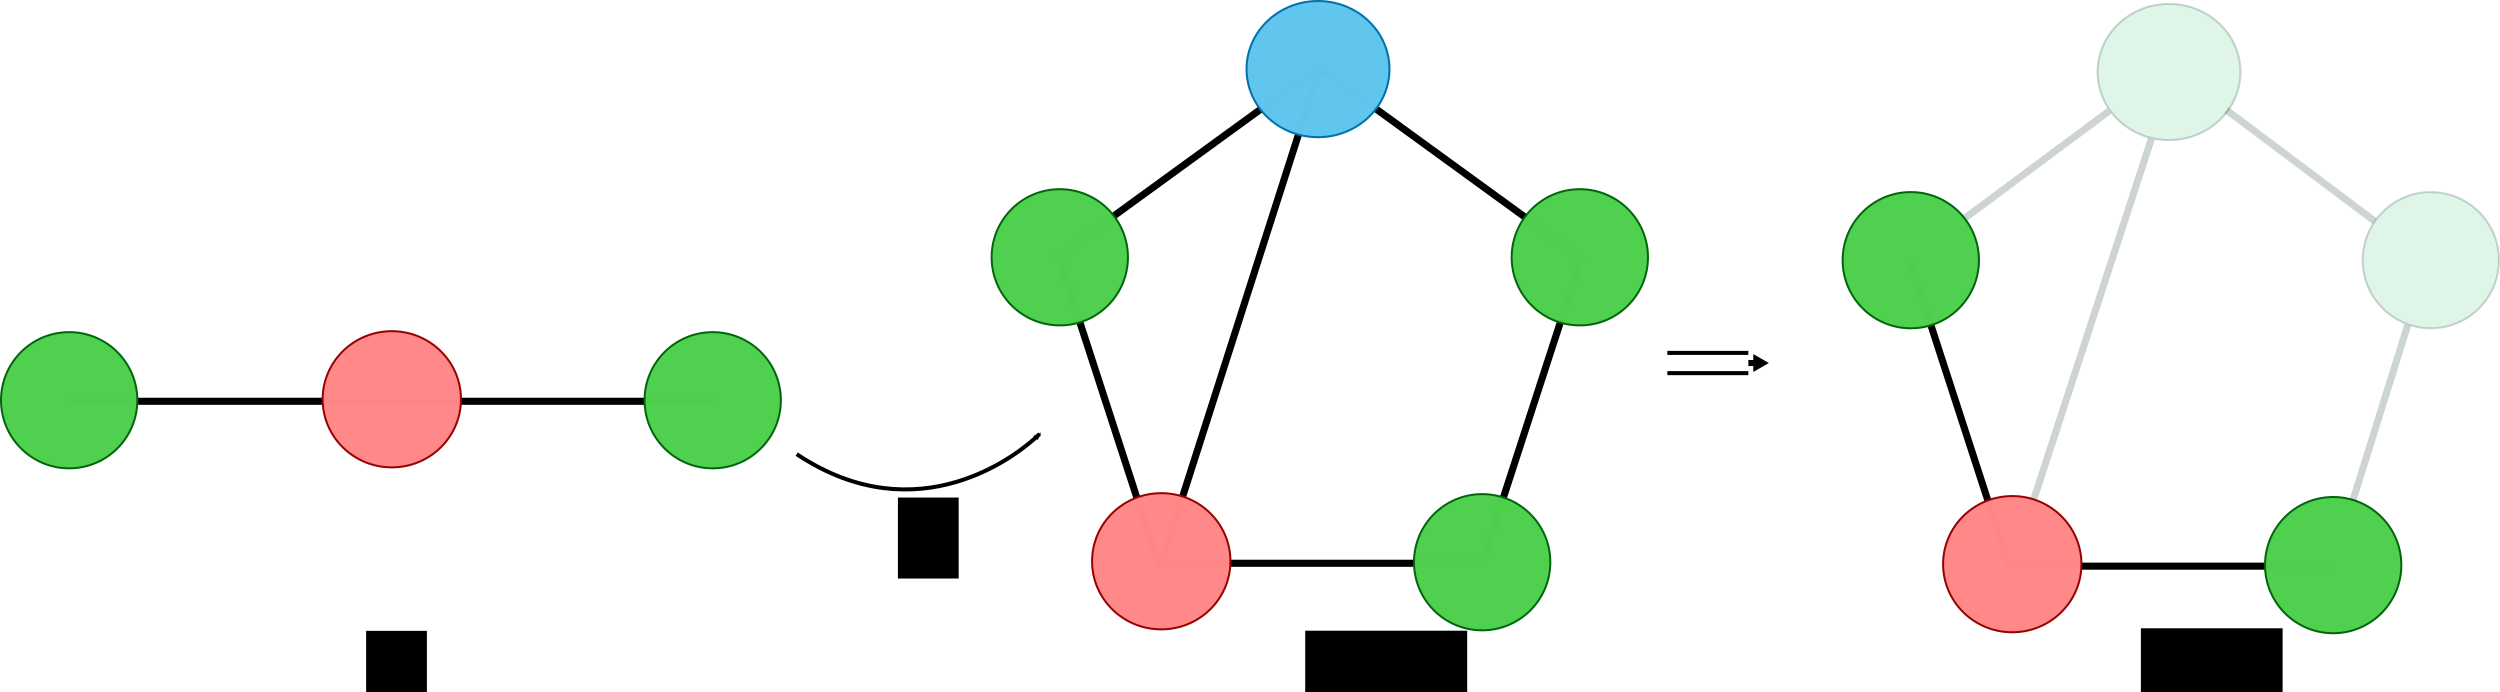 <?xml version="1.0" encoding="UTF-8" standalone="no"?>
<!-- Created with Inkscape (http://www.inkscape.org/) -->

<svg
   xmlns:dc="http://purl.org/dc/elements/1.1/"
   xmlns:cc="http://creativecommons.org/ns#"
   xmlns:rdf="http://www.w3.org/1999/02/22-rdf-syntax-ns#"
   xmlns:svg="http://www.w3.org/2000/svg"
   xmlns="http://www.w3.org/2000/svg"
   xmlns:sodipodi="http://sodipodi.sourceforge.net/DTD/sodipodi-0.dtd"
   xmlns:inkscape="http://www.inkscape.org/namespaces/inkscape"
   width="348.449mm"
   height="96.486mm"
   viewBox="0 0 1234.663 341.878"
   id="svg2"
   version="1.1"
   inkscape:version="0.91 r13725"
   sodipodi:docname="si.svg"
   inkscape:export-filename="/home/dufresne/Bonsai/These/Figures/s2m/MCS-SI/si.png"
   inkscape:export-xdpi="220"
   inkscape:export-ydpi="220">
  <defs
     id="defs4">
    <marker
       inkscape:stockid="TriangleOutL"
       orient="auto"
       refY="0"
       refX="0"
       id="TriangleOutL"
       style="overflow:visible"
       inkscape:isstock="true">
      <path
         id="path5258"
         d="m 5.77,0 -8.65,5 0,-10 8.65,5 z"
         style="fill:#000000;fill-opacity:1;fill-rule:evenodd;stroke:#000000;stroke-width:1pt;stroke-opacity:1"
         transform="scale(0.8,0.8)"
         inkscape:connector-curvature="0" />
    </marker>
    <marker
       inkscape:stockid="Arrow2Mend"
       orient="auto"
       refY="0"
       refX="0"
       id="marker5454"
       style="overflow:visible"
       inkscape:isstock="true">
      <path
         id="path5456"
         style="fill:#000000;fill-opacity:1;fill-rule:evenodd;stroke:#000000;stroke-width:0.625;stroke-linejoin:round;stroke-opacity:1"
         d="M 8.719,4.034 -2.207,0.016 8.719,-4.002 c -1.745,2.372 -1.735,5.617 -6e-7,8.035 z"
         transform="scale(-0.6,-0.6)"
         inkscape:connector-curvature="0" />
    </marker>
    <marker
       inkscape:stockid="Arrow2Mend"
       orient="auto"
       refY="0"
       refX="0"
       id="Arrow2Mend"
       style="overflow:visible"
       inkscape:isstock="true">
      <path
         id="path5143"
         style="fill:#000000;fill-opacity:1;fill-rule:evenodd;stroke:#000000;stroke-width:0.625;stroke-linejoin:round;stroke-opacity:1"
         d="M 8.719,4.034 -2.207,0.016 8.719,-4.002 c -1.745,2.372 -1.735,5.617 -6e-7,8.035 z"
         transform="scale(-0.6,-0.6)"
         inkscape:connector-curvature="0" />
    </marker>
  </defs>
  <sodipodi:namedview
     id="base"
     pagecolor="#ffffff"
     bordercolor="#666666"
     borderopacity="1.0"
     inkscape:pageopacity="0.0"
     inkscape:pageshadow="2"
     inkscape:zoom="0.7"
     inkscape:cx="786.88631"
     inkscape:cy="441.1909"
     inkscape:document-units="px"
     inkscape:current-layer="layer1"
     showgrid="true"
     inkscape:window-width="1855"
     inkscape:window-height="1176"
     inkscape:window-x="65"
     inkscape:window-y="24"
     inkscape:window-maximized="1"
     fit-margin-top="0"
     fit-margin-left="0"
     fit-margin-right="0"
     fit-margin-bottom="0">
    <inkscape:grid
       type="xygrid"
       id="grid4899"
       originx="13.448"
       originy="-1142.407" />
  </sodipodi:namedview>
  <g
     inkscape:label="Calque 1"
     inkscape:groupmode="layer"
     id="layer1"
     transform="translate(13.448,431.923)">
    <path
       style="fill:none;fill-rule:evenodd;stroke:#000000;stroke-width:3.5;stroke-linecap:butt;stroke-linejoin:miter;stroke-miterlimit:4;stroke-dasharray:none;stroke-opacity:1"
       d="m 558.571,-149.066 80,-250"
       id="path5025"
       inkscape:connector-curvature="0" />
    <path
       style="fill:none;fill-rule:evenodd;stroke:#000000;stroke-width:3.5;stroke-linecap:butt;stroke-linejoin:miter;stroke-miterlimit:4;stroke-dasharray:none;stroke-opacity:1"
       d="m 718.552,-153.747 -160,0"
       id="path4931"
       inkscape:connector-curvature="0" />
    <path
       inkscape:connector-curvature="0"
       id="path4972"
       d="m 767.824,-305.593 -49.443,152.169"
       style="fill:none;fill-rule:evenodd;stroke:#000000;stroke-width:3.5;stroke-linecap:butt;stroke-linejoin:miter;stroke-miterlimit:4;stroke-dasharray:none;stroke-opacity:1" />
    <path
       style="fill:none;fill-rule:evenodd;stroke:#000000;stroke-width:3.5;stroke-linecap:butt;stroke-linejoin:miter;stroke-miterlimit:4;stroke-dasharray:none;stroke-opacity:1"
       d="m 637.723,-398.76 129.443,94.046"
       id="path4974"
       inkscape:connector-curvature="0" />
    <path
       inkscape:connector-curvature="0"
       id="path4976"
       d="m 508.676,-304.967 129.443,-94.046"
       style="fill:none;fill-rule:evenodd;stroke:#000000;stroke-width:3.5;stroke-linecap:butt;stroke-linejoin:miter;stroke-miterlimit:4;stroke-dasharray:none;stroke-opacity:1" />
    <path
       style="fill:none;fill-rule:evenodd;stroke:#000000;stroke-width:3.5;stroke-linecap:butt;stroke-linejoin:miter;stroke-miterlimit:4;stroke-dasharray:none;stroke-opacity:1"
       d="M 558.722,-153.171 509.28,-305.34"
       id="path4978"
       inkscape:connector-curvature="0" />
    <ellipse
       inkscape:export-ydpi="220"
       inkscape:export-xdpi="220"
       inkscape:export-filename="/media/dufresne/XUBUNTU/Work/Bonsai/présentations/monomeric_color.png"
       ry="33.636"
       rx="33.663"
       transform="scale(1,-1)"
       cy="304.858"
       cx="766.771"
       id="ellipse4159"
       style="opacity:0.99;fill:#4ed04e;fill-opacity:1;stroke:#00640c;stroke-width:0.99;stroke-linejoin:round;stroke-miterlimit:4;stroke-dasharray:none;stroke-opacity:1" />
    <ellipse
       style="opacity:0.99;fill:#4ed04e;fill-opacity:1;stroke:#00640c;stroke-width:0.99;stroke-linejoin:round;stroke-miterlimit:4;stroke-dasharray:none;stroke-opacity:1"
       id="ellipse4885"
       cx="718.536"
       cy="154.258"
       transform="scale(1,-1)"
       rx="33.663"
       ry="33.636"
       inkscape:export-filename="/media/dufresne/XUBUNTU/Work/Bonsai/présentations/monomeric_color.png"
       inkscape:export-xdpi="220"
       inkscape:export-ydpi="220" />
    <ellipse
       cy="154.731"
       cx="560.054"
       id="circle6824"
       style="opacity:0.99;fill:#ff8787;fill-opacity:1;stroke:#980000;stroke-width:0.998;stroke-linejoin:round;stroke-miterlimit:4;stroke-dasharray:none;stroke-opacity:1"
       transform="scale(1,-1)"
       rx="34.164"
       ry="33.632"
       inkscape:export-filename="/media/dufresne/XUBUNTU/Work/Bonsai/présentations/monomeric_color.png"
       inkscape:export-xdpi="220"
       inkscape:export-ydpi="220" />
    <ellipse
       inkscape:export-ydpi="220"
       inkscape:export-xdpi="220"
       inkscape:export-filename="/media/dufresne/XUBUNTU/Work/Bonsai/présentations/monomeric_color.png"
       ry="33.636"
       rx="33.663"
       transform="scale(1,-1)"
       cy="304.858"
       cx="509.939"
       id="ellipse4887"
       style="opacity:0.99;fill:#4ed04e;fill-opacity:1;stroke:#00640c;stroke-width:0.99;stroke-linejoin:round;stroke-miterlimit:4;stroke-dasharray:none;stroke-opacity:1" />
    <ellipse
       inkscape:export-ydpi="220"
       inkscape:export-xdpi="220"
       inkscape:export-filename="/media/dufresne/XUBUNTU/Work/Bonsai/présentations/monomeric_color.png"
       ry="33.624"
       rx="35.288"
       transform="scale(-1,-1)"
       cy="397.792"
       cx="-637.471"
       id="ellipse4163"
       style="opacity:0.99;fill:#5fc6ed;fill-opacity:1;stroke:#0071af;stroke-width:1.014;stroke-linejoin:round;stroke-miterlimit:4;stroke-dasharray:none;stroke-opacity:1" />
    <flowRoot
       xml:space="preserve"
       id="flowRoot5554"
       style="font-style:normal;font-variant:normal;font-weight:normal;font-stretch:normal;font-size:30px;line-height:125%;font-family:Sans;-inkscape-font-specification:'Sans, Normal';text-align:justify;letter-spacing:0px;word-spacing:0px;writing-mode:lr-tb;text-anchor:start;fill:#000000;fill-opacity:1;stroke:none;stroke-width:1px;stroke-linecap:butt;stroke-linejoin:miter;stroke-opacity:1"
       transform="translate(47.376,-448.561)"><flowRegion
         id="flowRegion5556"><rect
           id="rect5558"
           width="30"
           height="50"
           x="120"
           y="328.189" /></flowRegion><flowPara
         id="flowPara5560">G</flowPara></flowRoot>    <flowRoot
       xml:space="preserve"
       id="flowRoot5562"
       style="font-style:normal;font-variant:normal;font-weight:normal;font-stretch:normal;font-size:30px;line-height:125%;font-family:Sans;-inkscape-font-specification:'Sans, Normal';text-align:justify;letter-spacing:0px;word-spacing:0px;writing-mode:lr-tb;text-anchor:start;fill:#000000;fill-opacity:1;stroke:none;stroke-width:1px;stroke-linecap:butt;stroke-linejoin:miter;stroke-opacity:1"
       transform="translate(-168.851,-468.632)"><flowRegion
         id="flowRegion5564"><rect
           id="rect5566"
           width="80"
           height="50"
           x="800"
           y="348.189" /></flowRegion><flowPara
         id="flowPara5568">H</flowPara></flowRoot>    <g
       id="g5790"
       transform="translate(-84,0)">
      <path
         style="fill:none;fill-rule:evenodd;stroke:#00241f;stroke-width:3.5;stroke-linecap:butt;stroke-linejoin:miter;stroke-miterlimit:4;stroke-dasharray:none;stroke-opacity:0.196"
         d="m 1062.649,-147.573 70.415,-215.844"
         id="path5681"
         inkscape:connector-curvature="0" />
      <path
         style="fill:none;fill-rule:evenodd;stroke:#000000;stroke-width:3.5;stroke-linecap:butt;stroke-linejoin:miter;stroke-miterlimit:4;stroke-dasharray:none;stroke-opacity:1"
         d="m 1222.838,-152.318 -160,0"
         id="path5683"
         inkscape:connector-curvature="0" />
      <path
         inkscape:connector-curvature="0"
         id="path5685"
         d="m 1259.645,-271.437 -37.37,119.572"
         style="fill:none;fill-rule:evenodd;stroke:#00241f;stroke-width:3.5;stroke-linecap:butt;stroke-linejoin:miter;stroke-miterlimit:4;stroke-dasharray:none;stroke-opacity:0.196" />
      <path
         style="fill:none;fill-rule:evenodd;stroke:#00241f;stroke-width:3.5;stroke-linecap:butt;stroke-linejoin:miter;stroke-miterlimit:4;stroke-dasharray:none;stroke-opacity:0.196"
         d="m 1170.142,-377.573 73.175,54.887"
         id="path5687"
         inkscape:connector-curvature="0" />
      <path
         inkscape:connector-curvature="0"
         id="path5689"
         d="m 1012.734,-303.225 99.54,-73.957"
         style="fill:none;fill-rule:evenodd;stroke:#00241f;stroke-width:3.5;stroke-linecap:butt;stroke-linejoin:miter;stroke-miterlimit:4;stroke-dasharray:none;stroke-opacity:0.196" />
      <path
         style="fill:none;fill-rule:evenodd;stroke:#000000;stroke-width:3.5;stroke-linecap:butt;stroke-linejoin:miter;stroke-miterlimit:4;stroke-dasharray:none;stroke-opacity:1"
         d="m 1063.008,-151.743 -49.443,-152.169"
         id="path5691"
         inkscape:connector-curvature="0" />
      <ellipse
         inkscape:export-ydpi="220"
         inkscape:export-xdpi="220"
         inkscape:export-filename="/media/dufresne/XUBUNTU/Work/Bonsai/présentations/monomeric_color.png"
         ry="33.636"
         rx="33.663"
         transform="scale(1,-1)"
         cy="303.429"
         cx="1271.056"
         id="ellipse5693"
         style="opacity:0.99;fill:#54cd83;fill-opacity:0.196;stroke:#00241f;stroke-width:0.99;stroke-linejoin:round;stroke-miterlimit:4;stroke-dasharray:none;stroke-opacity:0.196" />
      <ellipse
         style="opacity:0.99;fill:#4ed04e;fill-opacity:1;stroke:#00640c;stroke-width:0.99;stroke-linejoin:round;stroke-miterlimit:4;stroke-dasharray:none;stroke-opacity:1"
         id="ellipse5695"
         cx="1222.822"
         cy="152.83"
         transform="scale(1,-1)"
         rx="33.663"
         ry="33.636"
         inkscape:export-filename="/media/dufresne/XUBUNTU/Work/Bonsai/présentations/monomeric_color.png"
         inkscape:export-xdpi="220"
         inkscape:export-ydpi="220" />
      <ellipse
         cy="153.302"
         cx="1064.34"
         id="ellipse5697"
         style="opacity:0.99;fill:#ff8787;fill-opacity:1;stroke:#980000;stroke-width:0.998;stroke-linejoin:round;stroke-miterlimit:4;stroke-dasharray:none;stroke-opacity:1"
         transform="scale(1,-1)"
         rx="34.164"
         ry="33.632"
         inkscape:export-filename="/media/dufresne/XUBUNTU/Work/Bonsai/présentations/monomeric_color.png"
         inkscape:export-xdpi="220"
         inkscape:export-ydpi="220" />
      <ellipse
         inkscape:export-ydpi="220"
         inkscape:export-xdpi="220"
         inkscape:export-filename="/media/dufresne/XUBUNTU/Work/Bonsai/présentations/monomeric_color.png"
         ry="33.636"
         rx="33.663"
         transform="scale(1,-1)"
         cy="303.429"
         cx="1014.225"
         id="ellipse5699"
         style="opacity:0.99;fill:#4ed04e;fill-opacity:1;stroke:#00640c;stroke-width:0.99;stroke-linejoin:round;stroke-miterlimit:4;stroke-dasharray:none;stroke-opacity:1" />
      <ellipse
         inkscape:export-ydpi="220"
         inkscape:export-xdpi="220"
         inkscape:export-filename="/media/dufresne/XUBUNTU/Work/Bonsai/présentations/monomeric_color.png"
         ry="33.624"
         rx="35.288"
         transform="scale(-1,-1)"
         cy="396.363"
         cx="-1141.757"
         id="ellipse5701"
         style="opacity:0.99;fill:#54cd83;fill-opacity:0.196;stroke:#00241f;stroke-width:1.014;stroke-linejoin:round;stroke-miterlimit:4;stroke-dasharray:none;stroke-opacity:0.196" />
    </g>
    <g
       id="g5724">
      <path
         inkscape:connector-curvature="0"
         id="path5720"
         d="m 20.694,-233.747 160,0"
         style="fill:none;fill-rule:evenodd;stroke:#000000;stroke-width:3.5;stroke-linecap:butt;stroke-linejoin:miter;stroke-miterlimit:4;stroke-dasharray:none;stroke-opacity:1" />
      <ellipse
         inkscape:export-ydpi="220"
         inkscape:export-xdpi="220"
         inkscape:export-filename="/media/dufresne/XUBUNTU/Work/Bonsai/présentations/monomeric_color.png"
         ry="33.636"
         rx="33.663"
         transform="scale(-1,-1)"
         cy="234.258"
         cx="-20.71"
         id="ellipse5722"
         style="opacity:0.99;fill:#4ed04e;fill-opacity:1;stroke:#00640c;stroke-width:0.99;stroke-linejoin:round;stroke-miterlimit:4;stroke-dasharray:none;stroke-opacity:1" />
      <path
         style="fill:none;fill-rule:evenodd;stroke:#000000;stroke-width:3.5;stroke-linecap:butt;stroke-linejoin:miter;stroke-miterlimit:4;stroke-dasharray:none;stroke-opacity:1"
         d="m 338.552,-233.747 -160,0"
         id="path5714"
         inkscape:connector-curvature="0" />
      <ellipse
         style="opacity:0.99;fill:#4ed04e;fill-opacity:1;stroke:#00640c;stroke-width:0.99;stroke-linejoin:round;stroke-miterlimit:4;stroke-dasharray:none;stroke-opacity:1"
         id="ellipse5716"
         cx="338.536"
         cy="234.258"
         transform="scale(1,-1)"
         rx="33.663"
         ry="33.636"
         inkscape:export-filename="/media/dufresne/XUBUNTU/Work/Bonsai/présentations/monomeric_color.png"
         inkscape:export-xdpi="220"
         inkscape:export-ydpi="220" />
      <ellipse
         cy="234.731"
         cx="180.054"
         id="ellipse5718"
         style="opacity:0.99;fill:#ff8787;fill-opacity:1;stroke:#980000;stroke-width:0.998;stroke-linejoin:round;stroke-miterlimit:4;stroke-dasharray:none;stroke-opacity:1"
         transform="scale(1,-1)"
         rx="34.164"
         ry="33.632"
         inkscape:export-filename="/media/dufresne/XUBUNTU/Work/Bonsai/présentations/monomeric_color.png"
         inkscape:export-xdpi="220"
         inkscape:export-ydpi="220" />
    </g>
    <flowRoot
       xml:space="preserve"
       id="flowRoot5742"
       style="font-style:normal;font-variant:normal;font-weight:normal;font-stretch:normal;font-size:30px;line-height:125%;font-family:Sans;-inkscape-font-specification:'Sans, Normal';text-align:justify;letter-spacing:0px;word-spacing:0px;writing-mode:lr-tb;text-anchor:start;fill:#000000;fill-opacity:1;stroke:none;stroke-width:1px;stroke-linecap:butt;stroke-linejoin:miter;stroke-opacity:1"
       transform="translate(-76.076,-430.209)"><flowRegion
         id="flowRegion5744"><rect
           id="rect5746"
           width="70"
           height="50"
           x="1119.933"
           y="308.571" /></flowRegion><flowPara
         id="flowPara5748">SI</flowPara></flowRoot>    <path
       style="fill:none;fill-rule:evenodd;stroke:#000000;stroke-width:2;stroke-linecap:butt;stroke-linejoin:miter;stroke-miterlimit:4;stroke-dasharray:none;stroke-opacity:1;marker-end:url(#marker5454)"
       d="m 380,-207.638 c 60,40 110,0 120,-10"
       id="path5750"
       inkscape:connector-curvature="0" />
    <flowRoot
       xml:space="preserve"
       id="flowRoot5782"
       style="font-style:normal;font-variant:normal;font-weight:normal;font-stretch:normal;font-size:30px;line-height:125%;font-family:Sans;-inkscape-font-specification:'Sans, Normal';text-align:justify;letter-spacing:0px;word-spacing:0px;writing-mode:lr-tb;text-anchor:start;fill:#000000;fill-opacity:1;stroke:none;stroke-width:1px;stroke-linecap:butt;stroke-linejoin:miter;stroke-opacity:1"
       transform="translate(0.067,-444.78)"><flowRegion
         id="flowRegion5784"><rect
           id="rect5786"
           width="30"
           height="40"
           x="429.933"
           y="258.571" /></flowRegion><flowPara
         id="flowPara5788">?</flowPara></flowRoot>    <g
       id="g6039"
       transform="translate(-60,0)">
      <path
         inkscape:connector-curvature="0"
         id="path5803"
         d="m 910,-252.638 5,0"
         style="fill:none;fill-rule:evenodd;stroke:#000000;stroke-width:3;stroke-linecap:butt;stroke-linejoin:miter;stroke-miterlimit:4;stroke-dasharray:none;stroke-opacity:1;marker-end:url(#TriangleOutL)" />
      <path
         inkscape:connector-curvature="0"
         id="path6035"
         d="m 910,-257.638 -40,0"
         style="fill:none;fill-rule:evenodd;stroke:#000000;stroke-width:2;stroke-linecap:butt;stroke-linejoin:miter;stroke-miterlimit:4;stroke-dasharray:none;stroke-opacity:1" />
      <path
         inkscape:connector-curvature="0"
         id="path6037"
         d="m 910,-247.638 -40,0"
         style="fill:none;fill-rule:evenodd;stroke:#000000;stroke-width:2;stroke-linecap:butt;stroke-linejoin:miter;stroke-miterlimit:4;stroke-dasharray:none;stroke-opacity:1" />
    </g>
  </g>
</svg>

